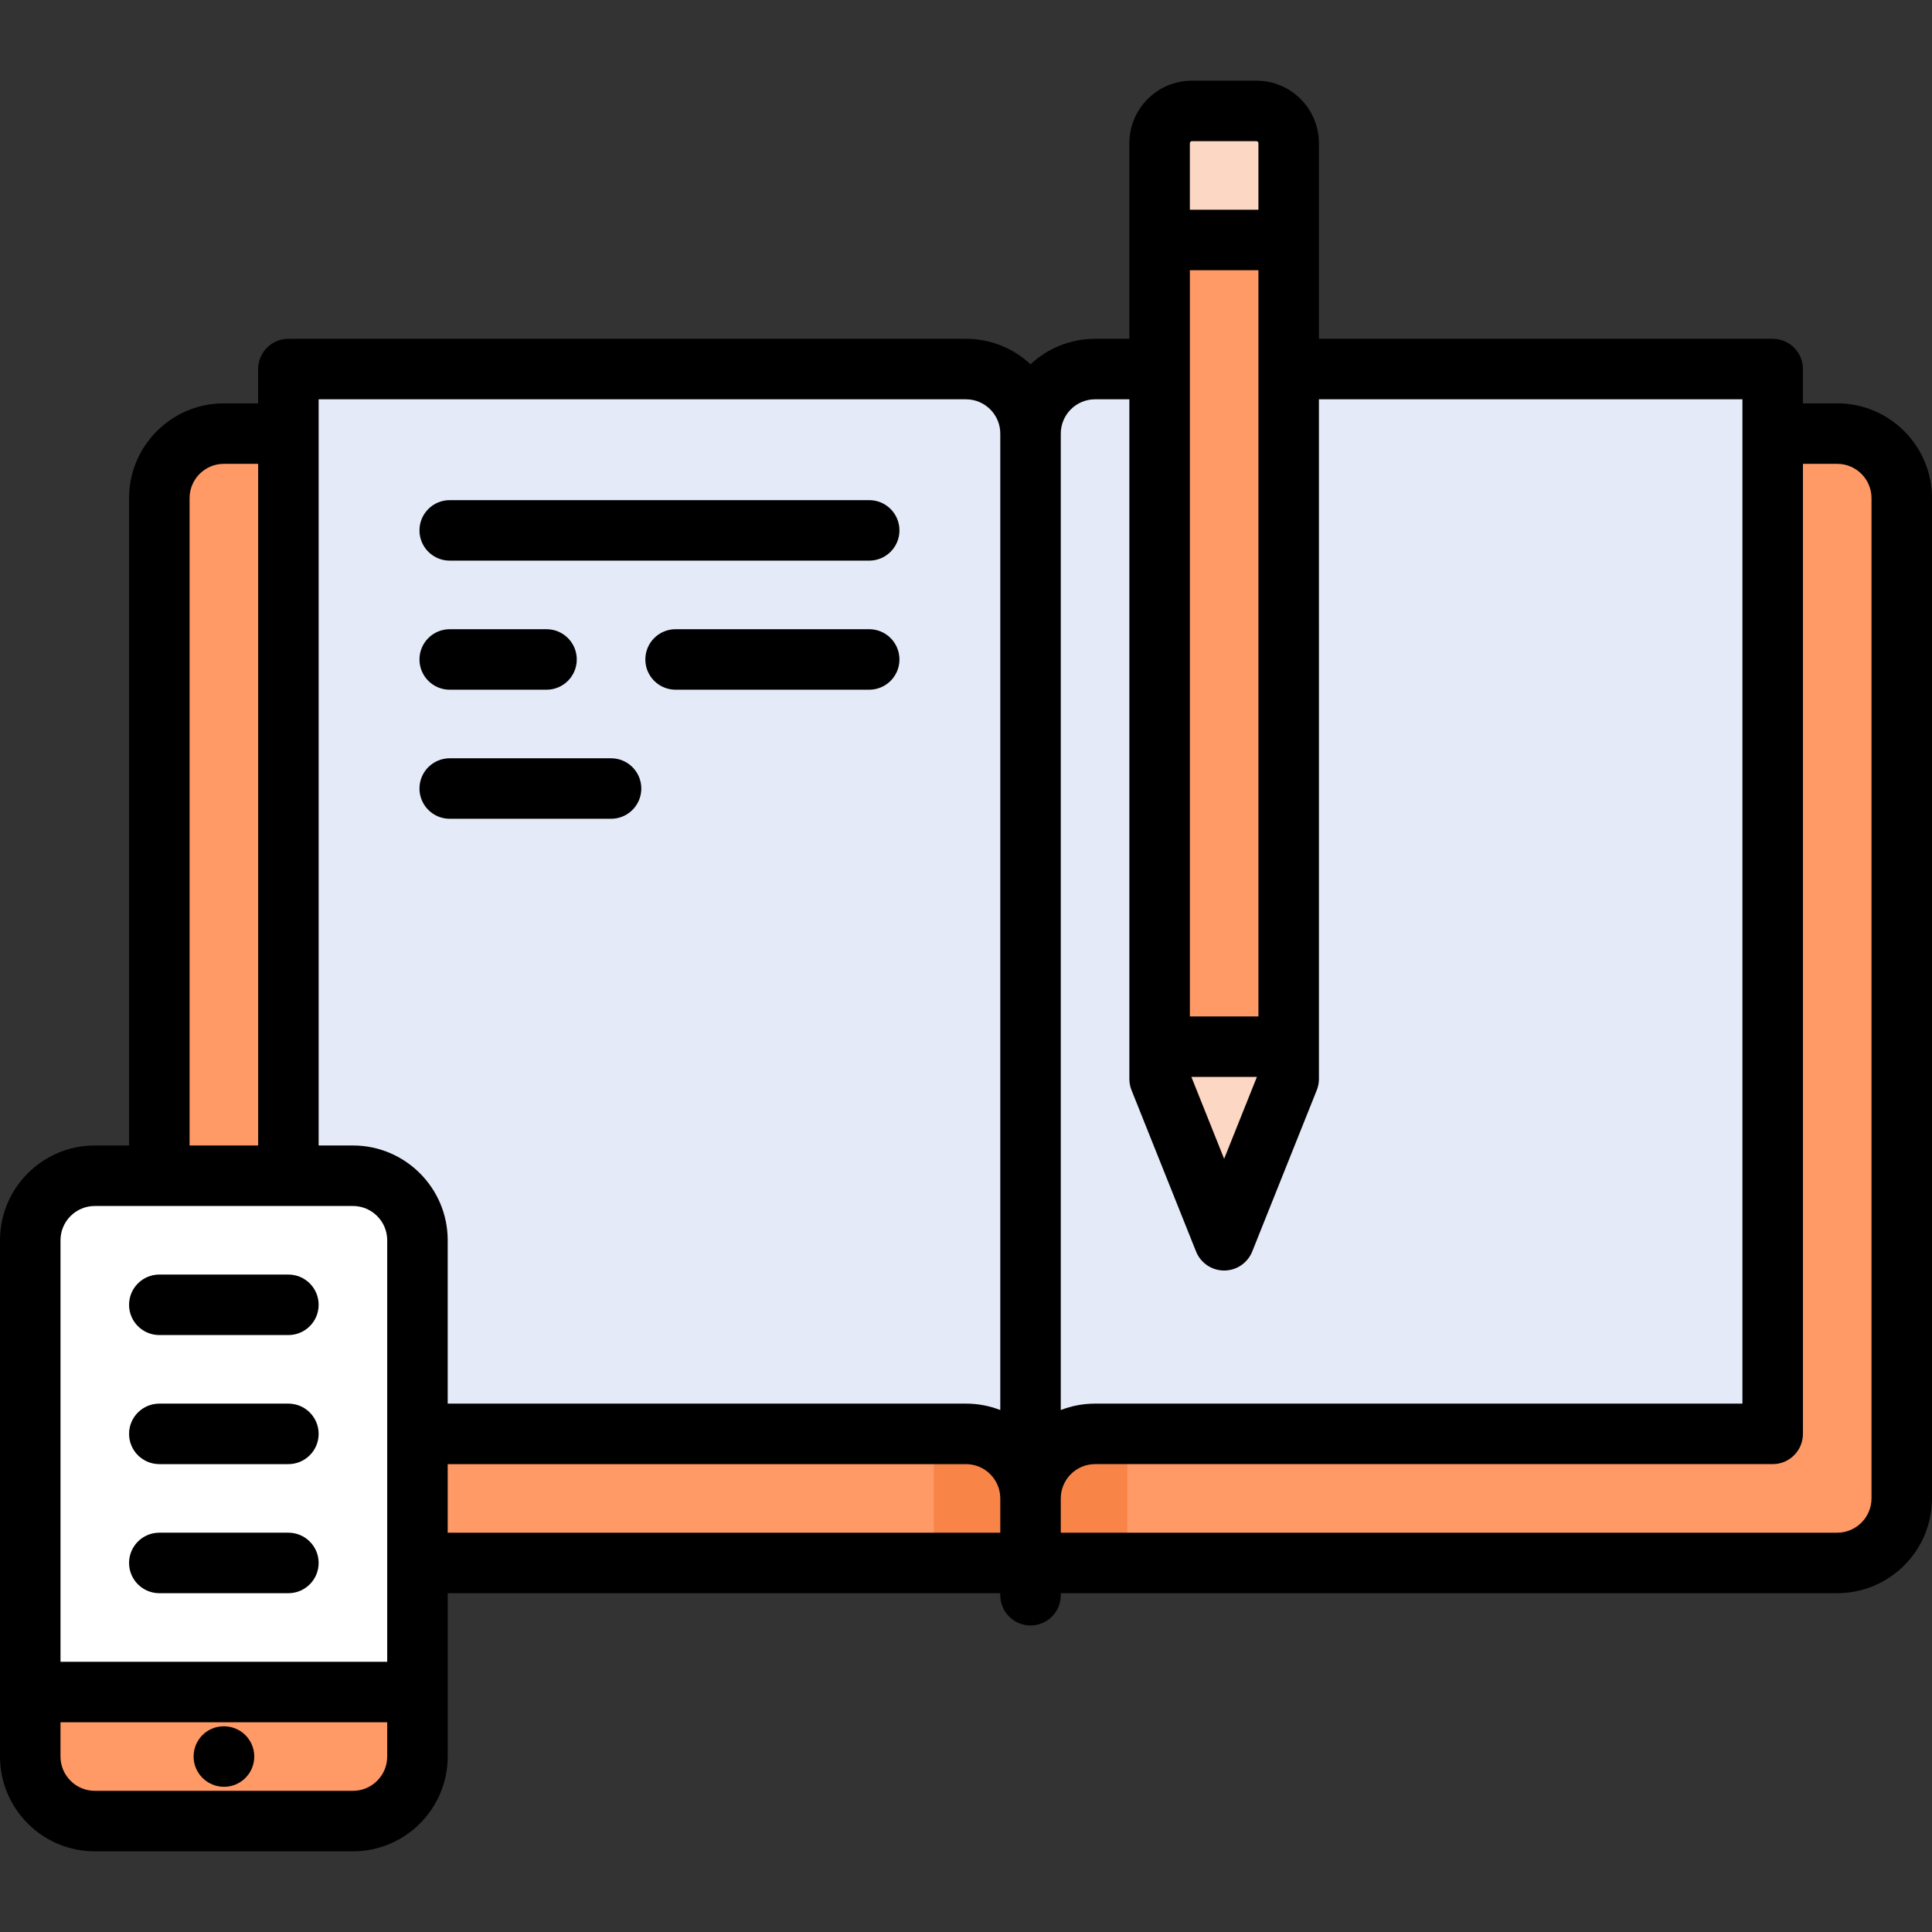 <svg xmlns="http://www.w3.org/2000/svg" xmlns:xlink="http://www.w3.org/1999/xlink" version="1.1" id="Layer_1" x="0px" y="0px" viewBox="0 0 512 512" style="enable-background:new 0 0 512 512;" xml:space="preserve" width="512" height="512" class=""><rect x="0" y="0" width="512" height="512" fill="#333333" stroke="none"/><g><path style="fill:#FF9965" d="M486.881,414.196H59.324c-9.446,0-17.102-7.656-17.102-17.102V132.008  c0-9.446,7.656-17.102,17.102-17.102h427.557c9.446,0,17.102,7.656,17.102,17.102v265.086  C503.983,406.539,496.326,414.196,486.881,414.196z" data-original="#7F8499" class="" data-old_color="#ff9965"></path><rect x="247.449" y="379.992" style="fill:#F88448" width="51.307" height="34.205" data-original="#707487" class="" data-old_color="#F8874D"></rect><path style="fill:#E4EAF8;" d="M290.205,97.804c-9.445,0-17.102,7.656-17.102,17.102c0-9.446-7.658-17.102-17.102-17.102H76.426  v282.188H256c9.445,0,17.102,7.656,17.102,17.102c0-9.446,7.658-17.102,17.102-17.102h179.574V97.804H290.205z" data-original="#E4EAF8" class=""></path><path style="fill:#FFFFFF;" d="M93.528,311.582H25.119c-9.446,0-17.102,7.656-17.102,17.102v119.716H110.63V328.685  C110.63,319.239,102.974,311.582,93.528,311.582z" data-original="#FFFFFF" class=""></path><path style="fill:#FF9965" d="M110.63,448.401H8.017v17.102c0,9.446,7.656,17.102,17.102,17.102h68.409  c9.446,0,17.102-7.656,17.102-17.102V448.401z" data-original="#5B5D6E" class="" data-old_color="#ff9965"></path><path style="fill:#FF9965" d="M341.511,285.929l-17.102,42.756l-17.102-42.756V37.946c0-4.722,3.829-8.551,8.551-8.551h17.102  c4.722,0,8.551,3.829,8.551,8.551V285.929z" data-original="#FFDC64" class="" data-old_color="#ff9965"></path><g>
	<path style="fill:#FCD7C4" d="M332.96,29.395h-17.102c-4.722,0-8.551,3.829-8.551,8.551v25.653h34.205V37.946   C341.511,33.223,337.683,29.395,332.96,29.395z" data-original="#FAEBC8" class="active-path" data-old_color="#FBD7C4"></path>
	<polygon style="fill:#FCD7C4" points="307.307,277.378 307.307,285.929 324.409,328.685 341.511,285.929 341.511,277.378  " data-original="#FAEBC8" class="active-path" data-old_color="#FBD7C4"></polygon>
</g><path d="M486.881,106.889h-9.086v-9.086c0-4.427-3.589-8.017-8.017-8.017H349.528V37.946c0-9.136-7.432-16.568-16.568-16.568  h-17.102c-9.136,0-16.568,7.432-16.568,16.568v51.841h-9.086c-6.603,0-12.614,2.564-17.102,6.745  c-4.488-4.18-10.5-6.745-17.102-6.745H76.426c-4.427,0-8.017,3.589-8.017,8.017v9.086h-9.086c-13.851,0-25.119,11.268-25.119,25.119  v171.557h-9.086C11.268,303.566,0,314.834,0,328.685v136.818c0,13.851,11.268,25.119,25.119,25.119h68.409  c13.851,0,25.119-11.268,25.119-25.119v-43.29h146.438v0.534c0,4.427,3.589,8.017,8.017,8.017c4.427,0,8.017-3.589,8.017-8.017  v-0.534h205.762c13.851,0,25.119-11.268,25.119-25.119V132.008C512,118.158,500.732,106.889,486.881,106.889z M333.495,269.361  h-18.171V71.616h18.171V269.361z M333.091,285.395l-8.682,21.705l-8.682-21.705H333.091z M315.858,37.411h17.102  c0.295,0,0.534,0.239,0.534,0.534v17.637h-18.171V37.946C315.324,37.651,315.563,37.411,315.858,37.411z M290.205,105.82h9.086  v180.109c0,1.02,0.195,2.03,0.574,2.978l17.102,42.756c1.217,3.043,4.164,5.039,7.443,5.039c3.278,0,6.226-1.996,7.443-5.039  l17.102-42.756c0.378-0.947,0.574-1.958,0.574-2.978V105.82h112.234v266.154H290.205c-3.202,0-6.267,0.602-9.086,1.7v-19.336  V114.906C281.119,109.896,285.195,105.82,290.205,105.82z M256,105.82c5.01,0,9.086,4.076,9.086,9.086v239.432v19.336  c-2.819-1.098-5.883-1.7-9.086-1.7H118.647v-43.29c0-13.851-11.268-25.119-25.119-25.119h-9.086V105.82H256z M50.238,132.008  c0-5.01,4.076-9.086,9.086-9.086h9.086v180.643H50.238V132.008z M25.119,319.599h68.409c5.01,0,9.086,4.076,9.086,9.086v111.699  h-86.58V328.685C16.033,323.675,20.109,319.599,25.119,319.599z M93.528,474.589H25.119c-5.01,0-9.086-4.076-9.086-9.086v-9.086  h86.58v9.086C102.614,470.513,98.538,474.589,93.528,474.589z M118.647,388.008H256c5.01,0,9.086,4.076,9.086,9.086v9.086H118.647  V388.008z M495.967,397.094c0,5.01-4.076,9.086-9.086,9.086H281.119v-9.086c0-5.01,4.076-9.086,9.086-9.086h179.574  c4.427,0,8.017-3.589,8.017-8.017V122.923h9.086c5.01,0,9.086,4.076,9.086,9.086V397.094z" data-original="#000000" class="" style="fill:#000000"></path><path d="M42.221,422.213h34.205c4.427,0,8.017-3.589,8.017-8.017c0-4.427-3.589-8.017-8.017-8.017H42.221  c-4.427,0-8.017,3.589-8.017,8.017C34.205,418.624,37.794,422.213,42.221,422.213z" data-original="#000000" class="" style="fill:#000000"></path><path d="M42.221,388.008h34.205c4.427,0,8.017-3.589,8.017-8.017c0-4.427-3.589-8.017-8.017-8.017H42.221  c-4.427,0-8.017,3.589-8.017,8.017C34.205,384.419,37.794,388.008,42.221,388.008z" data-original="#000000" class="" style="fill:#000000"></path><path d="M42.221,353.804h34.205c4.427,0,8.017-3.589,8.017-8.017c0-4.427-3.589-8.017-8.017-8.017H42.221  c-4.427,0-8.017,3.589-8.017,8.017C34.205,350.214,37.794,353.804,42.221,353.804z" data-original="#000000" class="" style="fill:#000000"></path><path d="M59.366,457.486h-0.086c-4.427,0-7.974,3.589-7.974,8.017s3.632,8.017,8.059,8.017s8.017-3.589,8.017-8.017  S63.794,457.486,59.366,457.486z" data-original="#000000" class="" style="fill:#000000"></path><path d="M119.182,148.576h111.165c4.427,0,8.017-3.589,8.017-8.017c0-4.427-3.589-8.017-8.017-8.017H119.182  c-4.427,0-8.017,3.589-8.017,8.017C111.165,144.987,114.754,148.576,119.182,148.576z" data-original="#000000" class="" style="fill:#000000"></path><path d="M230.347,166.747h-51.309c-4.427,0-8.017,3.589-8.017,8.017s3.589,8.017,8.017,8.017h51.309  c4.427,0,8.017-3.589,8.017-8.017S234.774,166.747,230.347,166.747z" data-original="#000000" class="" style="fill:#000000"></path><path d="M119.182,182.781h25.652c4.427,0,8.017-3.589,8.017-8.017s-3.589-8.017-8.017-8.017h-25.652  c-4.427,0-8.017,3.589-8.017,8.017S114.754,182.781,119.182,182.781z" data-original="#000000" class="" style="fill:#000000"></path><path d="M119.182,216.985h42.756c4.427,0,8.017-3.589,8.017-8.017s-3.589-8.017-8.017-8.017h-42.756  c-4.427,0-8.017,3.589-8.017,8.017S114.754,216.985,119.182,216.985z" data-original="#000000" class="" style="fill:#000000"></path></g> </svg>